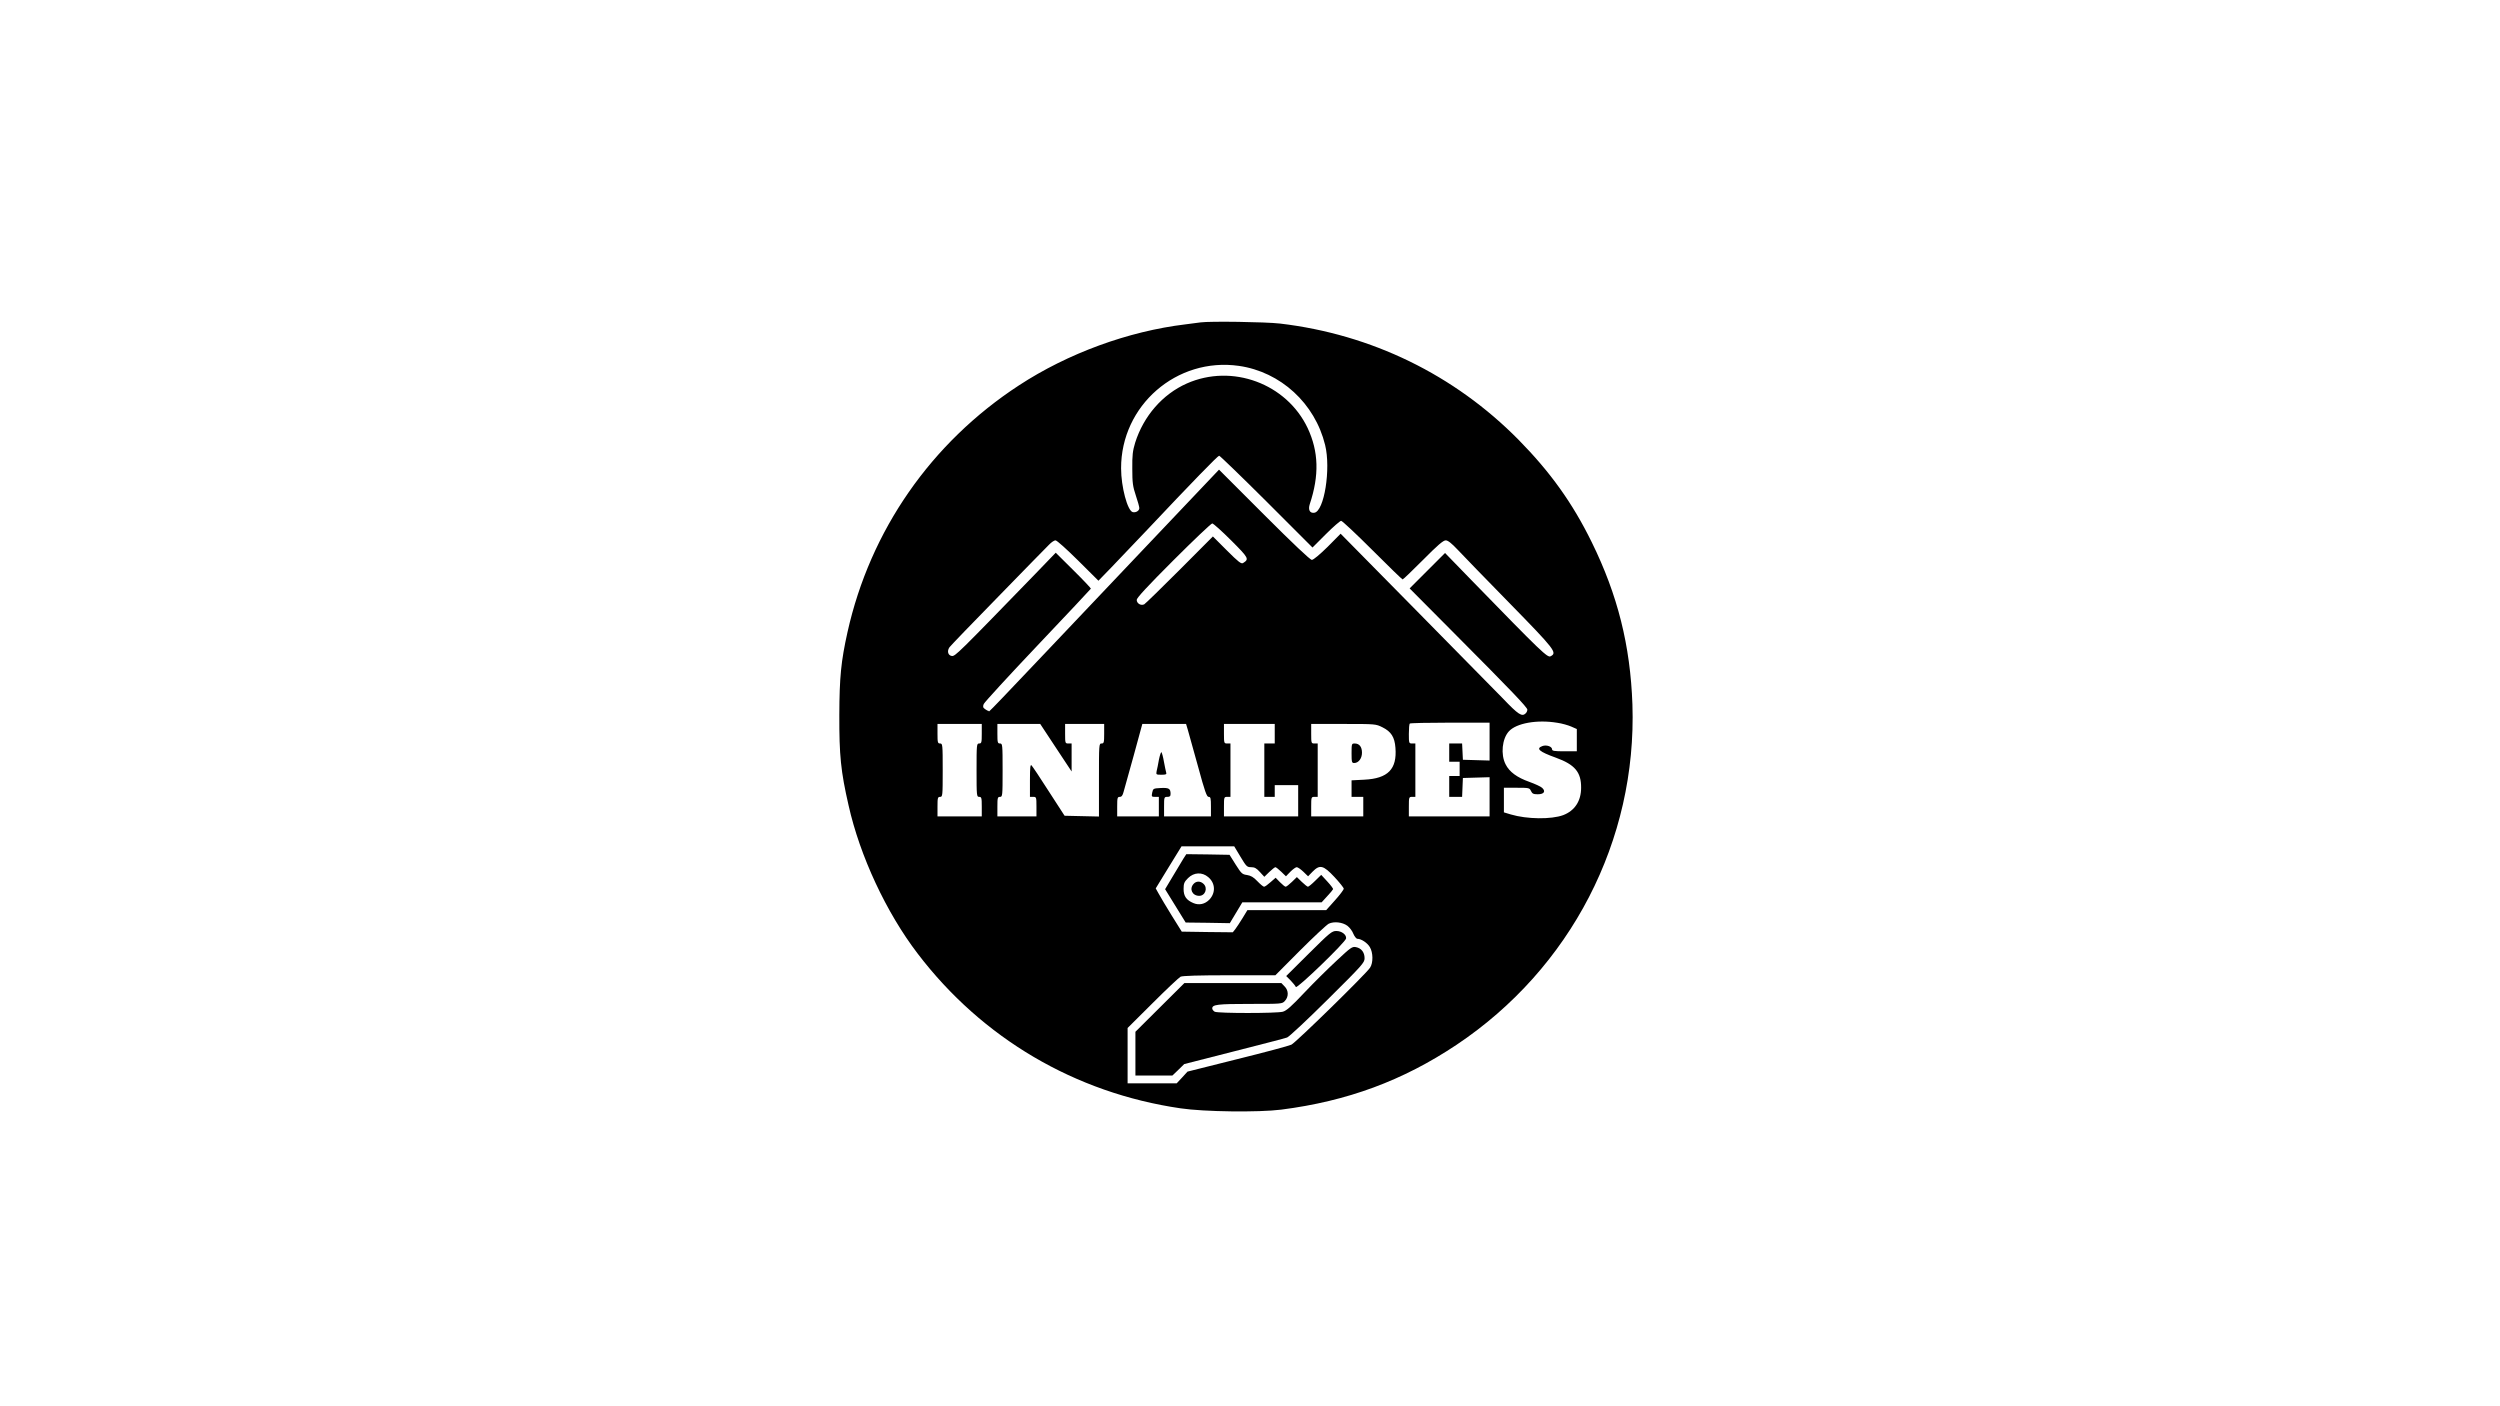 <?xml version="1.0" standalone="no"?>
<!DOCTYPE svg PUBLIC "-//W3C//DTD SVG 20010904//EN"
 "http://www.w3.org/TR/2001/REC-SVG-20010904/DTD/svg10.dtd">
<svg version="1.0" xmlns="http://www.w3.org/2000/svg"
 width="1920pt" height="1080pt" viewBox="0 0 1920 1080"
 preserveAspectRatio="xMidYMid meet">

<g transform="translate(0,1080) scale(0.1,-0.1)"
fill="#000000" stroke="none">
<path d="M9220 8324 c-14 -2 -65 -9 -115 -15 -440 -53 -904 -223 -1280 -469
-674 -440 -1142 -1114 -1316 -1894 -50 -225 -62 -348 -63 -636 -1 -311 11
-433 71 -695 87 -389 290 -824 531 -1139 495 -650 1209 -1070 2019 -1188 181
-27 600 -32 773 -10 508 65 934 223 1345 497 879 587 1387 1571 1352 2615 -16
452 -113 840 -312 1245 -148 302 -319 540 -563 788 -493 499 -1129 809 -1831
892 -114 13 -537 19 -611 9z m295 -334 c320 -46 584 -288 662 -608 45 -183 -7
-509 -83 -520 -35 -5 -49 23 -35 66 74 222 68 404 -16 584 -162 342 -580 497
-928 343 -187 -83 -332 -250 -397 -455 -19 -63 -23 -96 -22 -200 0 -108 4
-136 27 -205 15 -44 27 -88 27 -97 0 -21 -27 -37 -51 -31 -40 11 -89 194 -89
336 -1 483 427 855 905 787z m212 -1042 l353 -353 103 103 c56 56 109 102 117
102 8 0 116 -101 240 -225 124 -124 228 -225 232 -225 5 0 75 68 157 150 111
112 155 150 174 150 17 0 44 -21 93 -73 38 -41 218 -226 399 -411 348 -356
366 -379 314 -406 -24 -13 -65 26 -608 584 l-203 209 -136 -136 -136 -136 341
-343 c445 -447 562 -570 563 -588 0 -9 -5 -21 -12 -28 -29 -29 -56 -12 -178
116 -68 70 -376 383 -684 695 l-560 568 -100 -101 c-60 -59 -109 -100 -121
-100 -13 0 -145 125 -366 346 l-347 347 -94 -99 c-52 -55 -269 -283 -483 -509
-1317 -1389 -1179 -1245 -1192 -1245 -5 0 -18 6 -28 14 -16 11 -18 19 -10 39
6 14 192 217 415 452 223 235 406 430 408 434 1 3 -59 67 -134 141 l-136 135
-161 -167 c-590 -608 -611 -629 -637 -626 -29 4 -39 37 -18 67 7 10 175 185
373 387 198 203 374 384 392 401 17 18 39 33 49 33 11 0 86 -68 174 -155 l156
-155 99 102 c55 57 174 182 265 278 360 382 553 580 563 580 6 0 170 -159 364
-352z m-272 -298 c136 -136 140 -144 92 -174 -14 -9 -35 7 -125 97 l-107 107
-255 -256 c-140 -140 -263 -260 -272 -265 -25 -13 -58 6 -58 34 0 15 83 105
282 304 156 156 290 283 298 283 8 0 74 -59 145 -130z m2505 -1401 c36 -5 84
-19 107 -29 l43 -19 0 -85 0 -86 -95 0 c-78 0 -95 3 -95 15 0 22 -44 37 -75
25 -51 -19 -24 -43 104 -89 146 -53 195 -111 194 -231 0 -102 -49 -176 -137
-210 -91 -34 -279 -32 -403 5 l-53 16 0 94 0 95 98 0 c96 0 99 -1 110 -25 10
-21 19 -25 52 -25 48 0 63 22 34 49 -10 10 -54 30 -98 46 -96 34 -154 77 -183
135 -39 76 -27 196 25 253 57 63 216 92 372 66z m-520 -144 l0 -146 -102 3
-103 3 -3 63 -3 62 -49 0 -50 0 0 -70 0 -70 40 0 40 0 0 -55 0 -55 -40 0 -40
0 0 -80 0 -80 50 0 49 0 3 73 3 72 103 3 102 3 0 -151 0 -150 -310 0 -310 0 0
75 c0 73 1 75 25 75 l25 0 0 205 0 205 -25 0 c-24 0 -25 2 -25 73 0 41 3 77 7
80 3 4 143 7 310 7 l303 0 0 -145z m-3900 60 c0 -68 -2 -75 -20 -75 -19 0 -20
-7 -20 -205 0 -198 1 -205 20 -205 18 0 20 -7 20 -75 l0 -75 -170 0 -170 0 0
75 c0 68 2 75 20 75 19 0 20 7 20 205 0 198 -1 205 -20 205 -18 0 -20 7 -20
75 l0 75 170 0 170 0 0 -75z m569 -107 l121 -183 0 108 0 107 -25 0 c-24 0
-25 2 -25 75 l0 75 150 0 150 0 0 -75 c0 -68 -2 -75 -20 -75 -20 0 -20 -7 -20
-280 l0 -281 -132 3 -132 3 -121 187 c-66 104 -126 193 -133 200 -9 9 -12 -16
-12 -115 l0 -127 25 0 c24 0 25 -2 25 -75 l0 -75 -150 0 -150 0 0 75 c0 68 2
75 20 75 19 0 20 7 20 205 0 198 -1 205 -20 205 -18 0 -20 7 -20 75 l0 75 164
0 165 0 120 -182z m1014 135 c8 -27 43 -153 78 -280 52 -192 67 -233 81 -233
16 0 18 -10 18 -75 l0 -75 -180 0 -180 0 0 75 c0 73 1 75 25 75 19 0 25 5 25
23 0 41 -13 48 -76 45 -57 -3 -58 -4 -65 -35 -6 -31 -5 -33 22 -33 l29 0 0
-75 0 -75 -160 0 -160 0 0 75 c0 68 2 75 20 75 14 0 22 11 29 38 6 20 41 146
78 280 l66 242 168 0 168 0 14 -47z m667 -28 l0 -75 -40 0 -40 0 0 -205 0
-205 40 0 40 0 0 45 0 45 90 0 90 0 0 -120 0 -120 -285 0 -285 0 0 75 c0 73 1
75 25 75 l25 0 0 205 0 205 -25 0 c-24 0 -25 2 -25 75 l0 75 195 0 195 0 0
-75z m828 49 c66 -33 93 -75 99 -157 13 -164 -57 -236 -239 -245 l-98 -5 0
-63 0 -64 45 0 45 0 0 -75 0 -75 -200 0 -200 0 0 75 c0 73 1 75 25 75 l25 0 0
205 0 205 -25 0 c-24 0 -25 2 -25 75 l0 75 248 0 c246 0 248 0 300 -26z
m-1091 -994 c45 -75 50 -80 82 -80 26 0 41 -8 67 -37 l34 -37 38 37 c21 20 42
37 47 37 5 0 25 -16 45 -35 l36 -35 34 35 c19 19 41 35 49 35 8 0 31 -16 51
-35 l36 -35 34 35 c56 57 83 51 169 -41 39 -42 71 -82 71 -89 0 -8 -30 -48
-67 -89 l-68 -76 -302 0 -303 0 -37 -61 c-21 -34 -46 -72 -56 -85 l-19 -24
-196 2 -196 3 -78 125 c-43 69 -87 144 -99 166 l-23 41 99 162 99 161 203 0
202 0 48 -80z m821 -530 c17 -13 38 -40 46 -62 9 -21 23 -38 31 -38 29 0 76
-31 95 -63 26 -42 27 -122 2 -159 -32 -49 -570 -575 -604 -591 -18 -9 -205
-59 -415 -111 l-383 -96 -41 -45 -42 -45 -188 0 -189 0 0 213 0 212 193 192
c105 105 202 196 214 202 15 7 137 11 375 11 l353 0 190 191 c105 105 204 197
220 205 40 19 105 12 143 -16z"/>
<path d="M8901 4968 c-6 -35 -14 -75 -18 -90 -5 -27 -4 -28 37 -28 35 0 41 3
36 18 -3 9 -10 46 -17 82 -6 36 -15 68 -19 73 -3 4 -12 -21 -19 -55z"/>
<path d="M10380 5015 c0 -68 2 -75 20 -75 33 0 60 35 60 79 0 45 -20 71 -56
71 -23 0 -24 -2 -24 -75z"/>
<path d="M9087 4203 c-13 -21 -49 -82 -81 -135 l-58 -97 79 -128 79 -128 169
-2 170 -3 48 80 48 80 304 0 305 0 42 46 c24 25 44 50 46 55 2 4 -18 31 -44
59 l-47 51 -47 -46 c-25 -25 -50 -45 -55 -45 -5 0 -26 17 -47 37 l-38 37 -38
-37 c-21 -20 -42 -37 -48 -37 -6 0 -25 16 -44 35 l-33 34 -39 -34 c-21 -19
-43 -35 -50 -35 -6 0 -29 19 -51 42 -30 32 -50 43 -80 48 -37 5 -43 11 -87 80
l-47 75 -166 3 -166 2 -24 -37z m192 -139 c55 -46 59 -120 9 -173 -34 -35 -79
-45 -122 -27 -55 23 -76 53 -76 109 0 42 5 54 34 83 45 45 108 48 155 8z"/>
<path d="M9167 4012 c-36 -39 -10 -92 43 -92 47 0 68 61 32 93 -24 22 -55 21
-75 -1z"/>
<path d="M10052 3477 l-174 -173 35 -35 c18 -19 36 -41 39 -49 7 -18 384 346
386 373 3 29 -34 57 -75 57 -34 0 -49 -12 -211 -173z"/>
<path d="M10264 3421 c-66 -61 -177 -171 -247 -245 -99 -105 -136 -138 -165
-146 -49 -13 -497 -13 -523 0 -10 6 -19 17 -19 25 0 30 39 35 288 35 247 0
249 0 270 23 30 32 29 81 -3 112 l-24 25 -372 0 -373 0 -188 -187 -188 -187 0
-168 0 -168 142 0 142 0 46 44 45 44 380 97 c209 53 394 101 410 107 17 7 157
138 313 293 267 265 282 282 282 316 0 45 -25 77 -66 85 -29 6 -40 -2 -150
-105z"/>
</g>
</svg>
